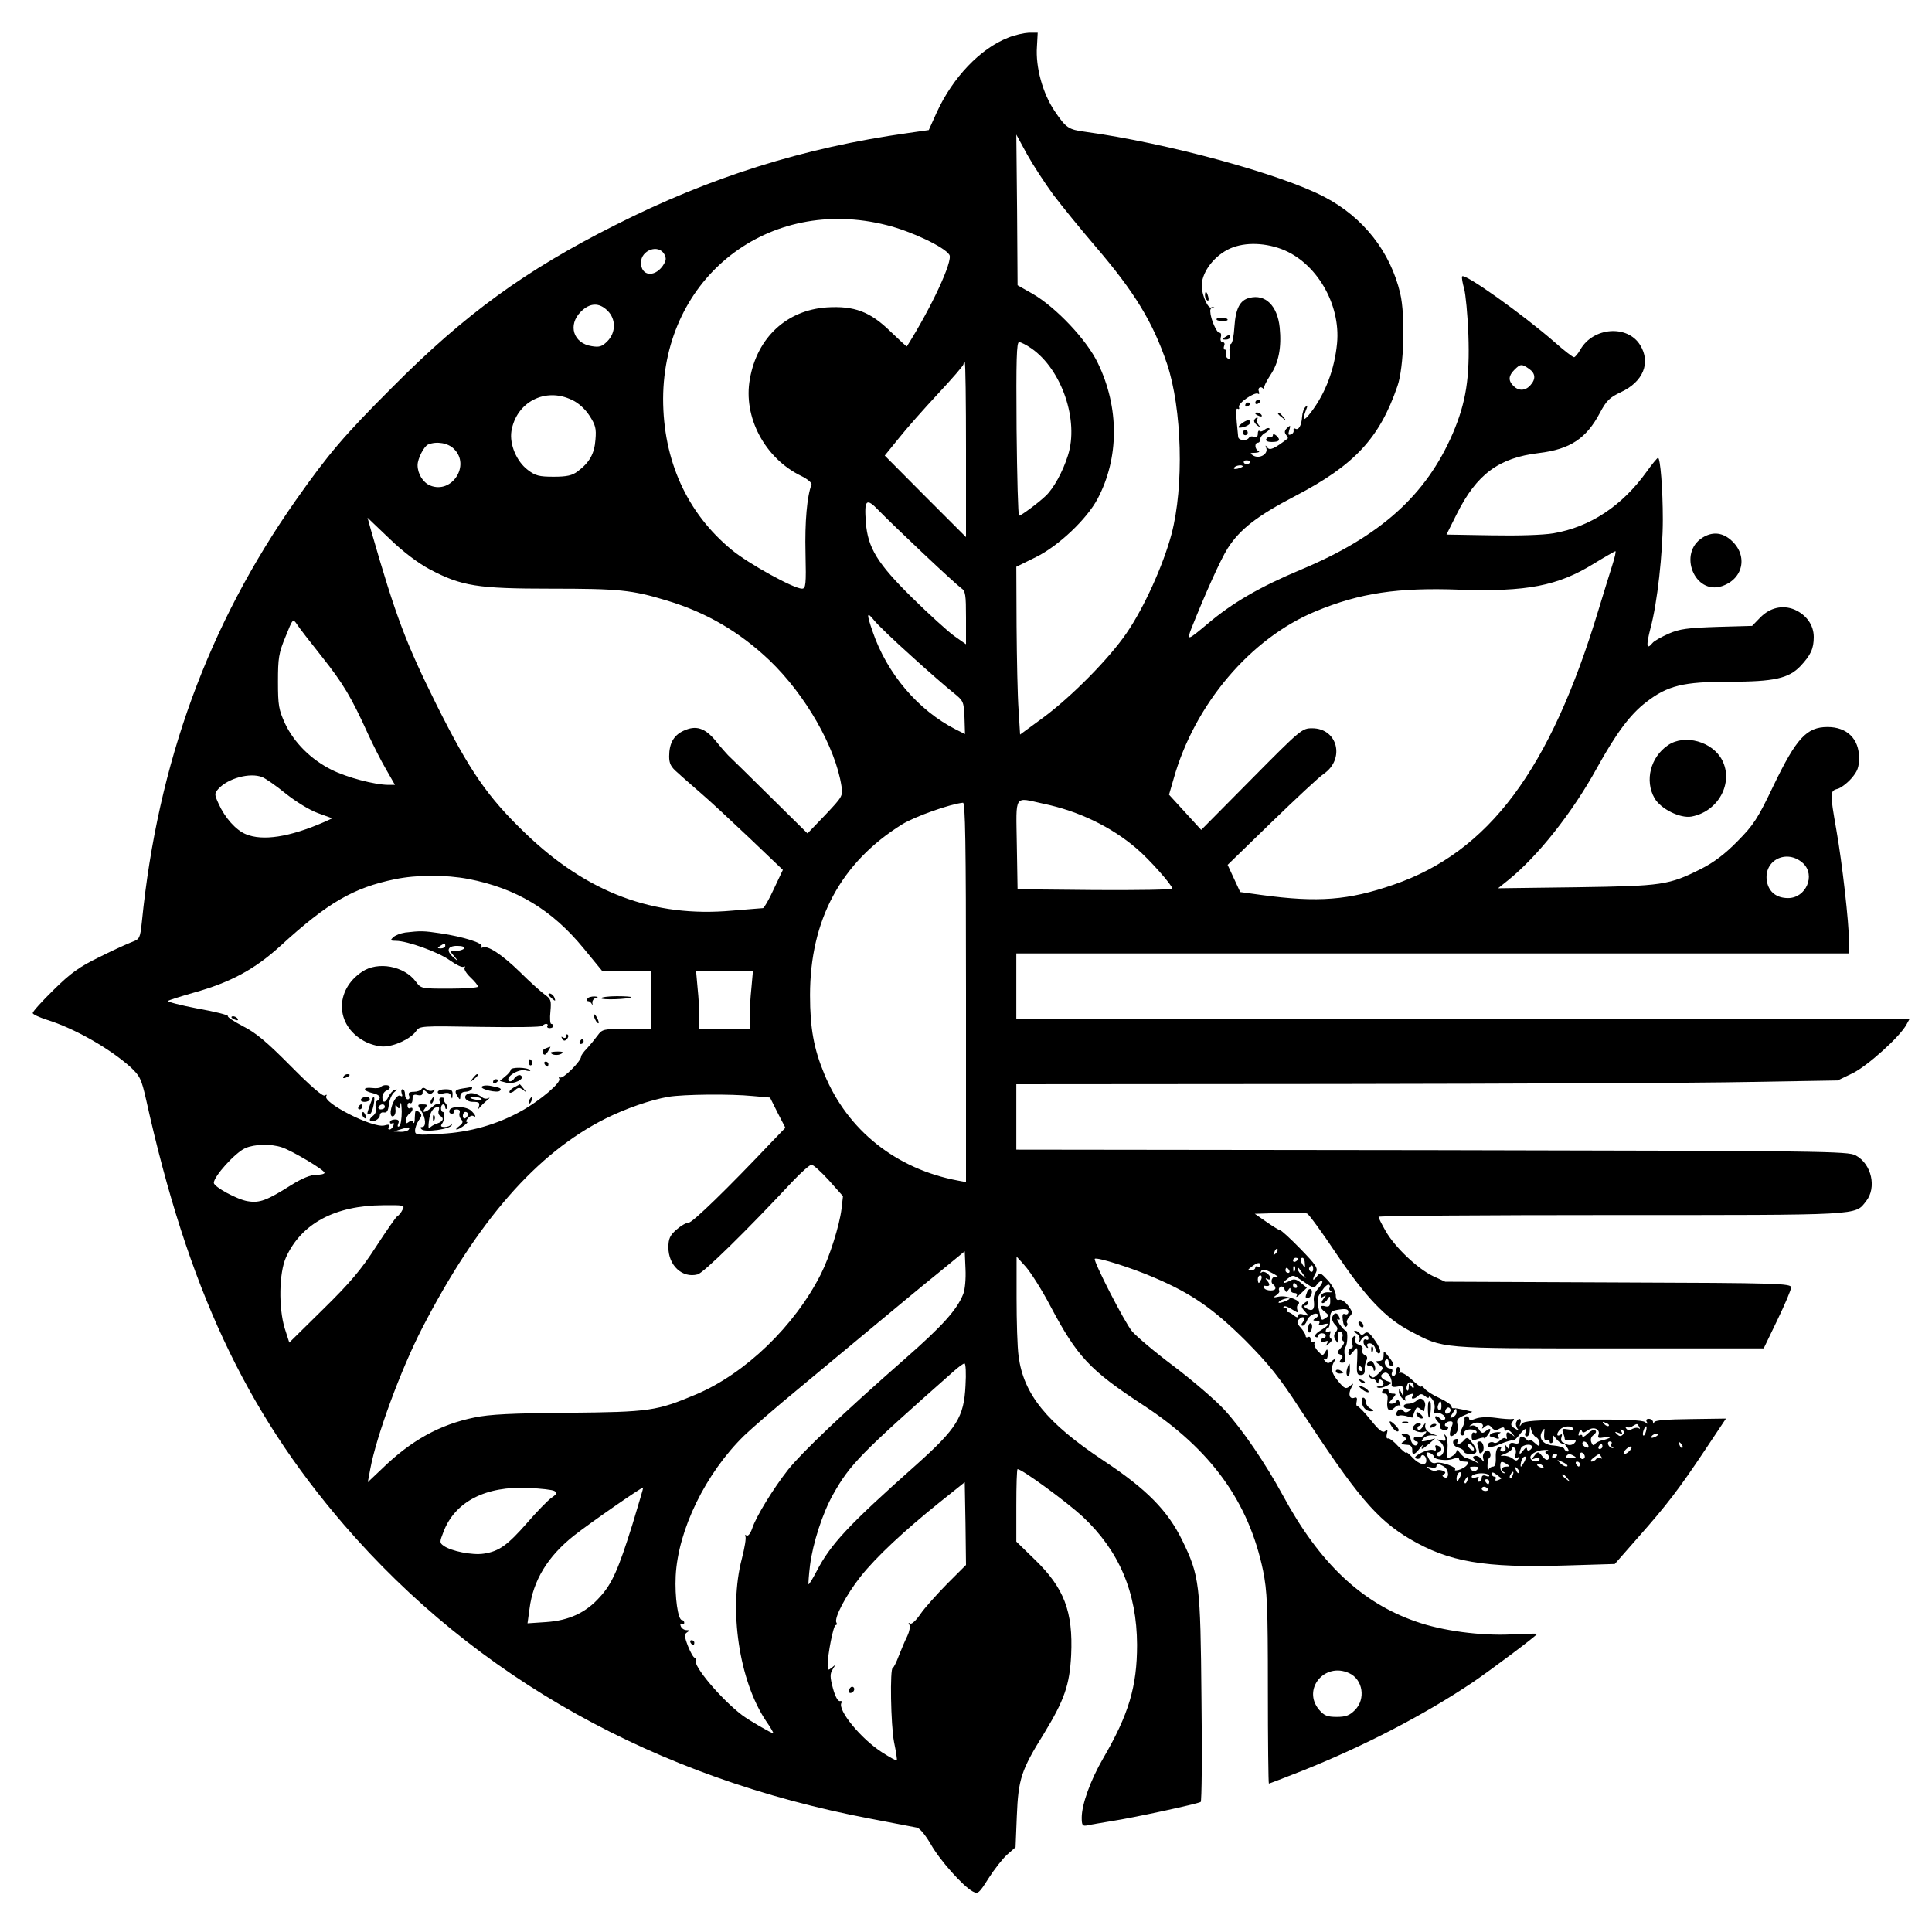 <?xml version="1.0" standalone="no"?>
<!DOCTYPE svg PUBLIC "-//W3C//DTD SVG 20010904//EN"
 "http://www.w3.org/TR/2001/REC-SVG-20010904/DTD/svg10.dtd">
<svg version="1.0" xmlns="http://www.w3.org/2000/svg"
 width="768pt" height="768pt" viewBox="0 0 768 768"
 preserveAspectRatio="xMidYMid meet">
<g transform="translate(0,768) scale(0.1,-0.1)"
fill="#000000" stroke="none">
<path d="M4007 7530 c-110 -43 -219 -157 -283 -296 l-32 -71 -84 -12 c-413
-58 -786 -175 -1163 -366 -356 -179 -597 -354 -885 -644 -193 -193 -254 -265
-383 -448 -349 -496 -550 -1046 -613 -1677 -7 -66 -9 -69 -38 -80 -17 -6 -76
-33 -130 -60 -82 -40 -115 -64 -183 -131 -46 -45 -83 -86 -83 -92 0 -5 26 -17
57 -27 109 -34 248 -113 332 -188 37 -35 43 -46 62 -130 165 -744 393 -1233
787 -1690 525 -608 1238 -1006 2094 -1168 90 -17 172 -33 183 -35 12 -3 34
-30 55 -66 36 -64 128 -167 167 -188 21 -11 25 -7 63 53 23 36 56 78 74 94
l33 29 5 124 c6 147 17 182 108 328 81 133 102 193 108 312 8 173 -28 267
-145 380 l-73 71 0 144 c0 79 2 144 5 144 18 0 195 -130 259 -189 145 -136
215 -301 216 -509 0 -166 -33 -277 -135 -452 -50 -86 -85 -183 -85 -235 0 -31
3 -35 23 -31 12 3 56 10 97 17 80 12 340 68 353 76 4 2 6 187 3 411 -4 457 -8
488 -76 628 -58 119 -141 204 -315 319 -224 149 -316 262 -336 414 -5 36 -8
140 -8 231 l0 165 37 -41 c20 -23 64 -92 97 -155 107 -202 156 -255 370 -395
269 -176 419 -384 476 -658 16 -80 19 -138 19 -468 0 -208 2 -378 4 -378 2 0
62 23 133 51 243 97 483 221 678 352 72 49 255 186 255 192 0 2 -46 1 -102 -2
-122 -6 -274 14 -379 51 -217 75 -384 233 -529 501 -70 129 -163 265 -233 341
-36 39 -127 117 -201 173 -75 56 -149 119 -166 139 -30 36 -155 280 -148 288
8 8 150 -37 237 -75 148 -63 235 -124 362 -250 93 -94 135 -146 216 -271 228
-348 305 -439 438 -518 155 -91 296 -115 617 -105 l197 6 93 106 c114 129 161
190 267 349 l82 123 -140 -2 c-95 -1 -142 -5 -145 -12 -3 -9 -5 -8 -5 1 -1 6
-8 12 -17 12 -9 0 -12 -5 -8 -12 6 -10 5 -10 -7 -1 -10 8 -82 11 -247 10 -194
-2 -235 -5 -243 -17 -9 -13 -10 -12 -5 3 6 20 -9 23 -17 3 -3 -7 0 -19 6 -26
8 -9 5 -8 -10 1 -17 10 -19 16 -11 27 9 11 9 13 -3 11 -7 -1 -37 1 -64 5 -30
4 -62 3 -78 -3 -17 -7 -27 -7 -27 -1 0 6 -5 10 -10 10 -6 0 -10 -6 -8 -13 1
-6 -3 -22 -10 -34 -8 -14 -9 -24 -2 -28 5 -3 10 0 10 8 0 9 10 15 25 15 14 0
25 -5 25 -10 0 -5 -4 -6 -10 -3 -5 3 -10 -3 -10 -14 0 -18 3 -19 25 -11 14 5
25 7 25 3 0 -4 6 2 14 13 17 23 12 32 -8 15 -12 -10 -17 -9 -27 7 -7 11 -20
18 -28 15 -13 -4 -13 -3 1 6 20 13 51 4 41 -13 -4 -7 -1 -6 9 2 12 10 18 9 28
-3 9 -11 17 -12 31 -4 13 7 19 6 19 -1 0 -6 4 -9 9 -6 5 3 15 -2 22 -12 13
-15 12 -16 -3 -3 -17 13 -23 8 -18 -14 1 -5 -1 -7 -5 -3 -4 4 -14 0 -22 -8 -8
-8 -19 -12 -24 -9 -12 8 -31 -4 -24 -15 3 -5 25 -1 49 10 24 10 46 16 49 14 3
-3 14 6 25 20 22 29 34 34 26 11 -4 -8 -1 -15 5 -15 6 0 12 10 12 23 1 20 2
20 6 2 3 -11 11 -24 19 -28 8 -4 14 -15 14 -24 0 -14 -2 -14 -20 2 -11 10 -20
14 -20 10 0 -5 -5 -4 -12 3 -17 17 -28 15 -28 -4 0 -11 -6 -15 -20 -11 -14 4
-20 0 -20 -11 0 -15 -2 -15 -11 -2 -9 13 -10 12 -5 -2 3 -12 0 -18 -10 -18 -9
0 -12 5 -8 11 4 7 1 10 -7 7 -9 -3 -14 -18 -13 -41 1 -24 -3 -37 -11 -37 -8 0
-15 -6 -18 -12 -2 -7 -4 -1 -4 15 0 15 3 30 8 33 4 2 6 11 2 20 -8 21 -34 -2
-27 -24 5 -15 4 -16 -8 -1 -7 9 -19 14 -26 11 -10 -3 -8 -8 5 -19 16 -13 15
-13 -7 -1 -14 7 -29 12 -33 13 -5 0 -15 9 -23 19 -8 11 -14 15 -14 8 0 -6 -9
-16 -20 -22 -18 -10 -19 -8 -16 29 2 22 -1 45 -6 53 -7 9 -8 8 -4 -5 5 -15 2
-17 -17 -12 -19 5 -20 4 -4 -5 9 -6 17 -20 17 -30 0 -21 -17 -36 -28 -25 -4 4
-1 10 6 12 16 6 15 20 -2 26 -10 4 -13 1 -9 -9 3 -10 0 -12 -10 -8 -8 3 -30
-2 -49 -12 -22 -12 -28 -19 -18 -22 7 -3 16 0 18 7 5 15 22 4 22 -15 0 -23
-29 -16 -55 12 -14 15 -25 24 -25 19 0 -4 -14 8 -32 26 -17 19 -35 33 -41 31
-5 -2 -7 7 -4 18 4 16 3 19 -7 11 -10 -8 -24 3 -57 44 -24 30 -48 55 -53 55
-4 0 -6 9 -3 19 3 13 0 18 -8 15 -20 -8 -27 13 -14 38 11 21 11 22 -5 8 -16
-13 -21 -11 -47 20 -28 35 -31 52 -14 80 8 13 7 13 -9 1 -14 -12 -19 -12 -29
-1 -7 8 -8 11 -1 7 7 -4 12 3 12 20 0 22 -2 23 -10 9 -9 -16 -11 -16 -29 3
-11 12 -17 26 -13 33 4 7 3 8 -4 4 -7 -4 -12 -1 -12 9 0 9 -4 13 -10 10 -6 -3
-10 -1 -10 5 0 6 -9 20 -19 32 -15 16 -17 23 -8 33 16 17 31 7 16 -11 -7 -9
-8 -14 -1 -14 6 0 13 9 17 19 6 20 33 36 44 26 3 -3 -1 -10 -9 -15 -13 -8 -12
-10 3 -10 11 0 15 -5 11 -11 -4 -8 0 -9 15 -4 31 9 26 -2 -10 -24 -18 -11 -26
-22 -20 -25 6 -4 11 -2 11 3 0 6 7 11 15 11 8 0 15 -4 15 -10 0 -5 -4 -10 -10
-10 -5 0 -10 -4 -10 -10 0 -5 7 -6 17 -3 12 5 14 3 8 -8 -7 -12 -6 -11 9 1 10
8 13 16 8 18 -6 2 -8 10 -5 19 4 11 2 14 -5 9 -7 -4 -12 -2 -12 3 0 6 4 11 8
11 5 0 9 14 9 30 0 37 3 40 42 45 22 3 31 0 31 -10 0 -8 -6 -12 -13 -9 -10 4
-12 -3 -9 -25 2 -17 8 -28 13 -25 5 3 7 10 4 15 -4 5 1 16 9 25 14 14 14 18
-5 44 -12 16 -28 26 -35 23 -10 -3 -14 3 -14 19 0 13 -14 39 -31 58 -30 32
-32 33 -45 15 -17 -22 -19 -12 -3 16 9 18 1 30 -62 95 -40 41 -76 74 -81 74
-4 0 -28 15 -54 33 l-46 32 98 3 c54 1 103 1 110 -2 7 -3 59 -74 115 -158 118
-175 198 -259 296 -310 133 -70 110 -68 790 -68 l614 0 54 112 c30 62 55 121
55 130 0 16 -44 18 -687 20 l-688 3 -48 22 c-61 29 -151 114 -188 178 -16 28
-29 53 -29 58 0 4 416 7 925 7 1005 0 968 -2 1013 55 43 54 22 148 -41 182
-30 17 -126 18 -1684 21 l-1653 2 0 130 0 130 1278 1 c702 1 1437 4 1632 8
l355 6 60 29 c59 29 189 146 214 194 l12 22 -1776 0 -1775 0 0 130 0 130 1655
0 1655 0 0 49 c0 73 -27 311 -50 441 -26 149 -26 156 4 164 13 3 38 22 55 41
25 29 31 44 31 83 0 75 -48 122 -125 122 -83 0 -124 -44 -215 -233 -63 -132
-79 -156 -143 -221 -50 -51 -94 -84 -143 -109 -131 -66 -155 -69 -499 -74
l-310 -4 40 32 c118 95 255 268 353 446 77 139 132 213 196 262 85 66 148 81
330 81 178 0 236 13 283 62 41 44 53 69 53 116 0 47 -29 88 -77 109 -47 19
-97 8 -136 -32 l-32 -33 -140 -4 c-118 -4 -148 -8 -192 -27 -29 -13 -58 -29
-64 -37 -24 -29 -26 -12 -8 59 27 98 49 299 49 432 0 122 -10 245 -19 245 -3
0 -24 -25 -46 -56 -97 -135 -224 -219 -370 -244 -42 -7 -141 -10 -248 -8
l-177 3 41 82 c79 158 167 223 326 242 125 15 189 58 243 160 26 49 39 61 83
82 89 41 120 117 77 187 -50 82 -187 72 -238 -18 -9 -16 -21 -30 -25 -30 -5 0
-39 26 -75 58 -128 112 -364 280 -370 263 -2 -5 2 -27 8 -48 6 -21 14 -103 17
-183 6 -171 -9 -269 -62 -393 -106 -246 -289 -410 -605 -542 -162 -68 -271
-131 -370 -215 -80 -67 -83 -68 -64 -18 55 138 116 274 144 318 49 77 120 131
270 209 234 122 334 229 405 436 26 74 32 280 11 369 -39 165 -146 302 -301
383 -175 92 -629 215 -950 259 -68 9 -77 15 -123 83 -47 70 -76 174 -70 256
l3 55 -35 0 c-19 -1 -57 -9 -83 -20z m180 -624 c34 -45 109 -137 168 -206 156
-182 228 -301 284 -466 60 -179 68 -488 18 -677 -33 -124 -110 -294 -179 -394
-69 -101 -219 -253 -333 -337 l-90 -66 -6 98 c-4 53 -7 203 -8 333 l-1 236 77
38 c90 44 203 151 246 232 86 162 87 363 1 540 -44 92 -166 221 -259 275 l-60
34 -2 300 -3 299 43 -79 c24 -43 71 -115 104 -160z m-662 -121 c97 -24 230
-87 249 -118 15 -23 -71 -209 -169 -364 -1 -2 -30 26 -66 60 -80 78 -143 102
-253 95 -158 -11 -276 -119 -305 -284 -28 -151 59 -316 204 -386 25 -12 43
-28 41 -34 -18 -46 -27 -149 -24 -272 3 -127 1 -142 -14 -142 -33 0 -214 100
-279 154 -179 147 -273 357 -273 601 2 484 420 809 889 690z m1569 -95 c138
-52 236 -218 221 -375 -10 -103 -46 -198 -103 -273 -29 -38 -37 -37 -22 4 9
22 9 26 0 17 -7 -6 -13 -24 -14 -40 -2 -34 -14 -55 -27 -47 -5 3 -8 0 -7 -7 2
-6 -3 -14 -11 -16 -10 -4 -11 0 -6 17 6 20 5 21 -8 9 -11 -10 -12 -18 -5 -27
6 -7 9 -14 7 -15 -53 -41 -72 -49 -81 -36 -8 11 -9 10 -4 -3 7 -24 -28 -43
-52 -29 -15 9 -14 11 8 11 14 1 19 4 13 7 -15 6 -17 33 -3 33 6 0 10 7 10 15
0 8 9 19 21 25 11 7 18 14 15 17 -3 3 -12 1 -19 -5 -8 -7 -17 -9 -20 -5 -4 3
-7 -2 -7 -11 0 -12 -5 -16 -15 -13 -8 4 -17 2 -20 -3 -9 -14 -41 -12 -43 3
-10 95 -10 117 -2 112 5 -3 8 0 5 7 -5 15 62 61 76 53 5 -4 6 1 3 9 -6 16 10
23 19 9 2 -5 3 -3 1 3 -1 6 11 30 26 53 33 49 45 110 37 189 -9 87 -57 134
-120 118 -38 -9 -55 -42 -60 -115 -2 -36 -8 -66 -14 -68 -5 -2 -7 -18 -5 -35
3 -22 1 -29 -7 -23 -7 4 -10 13 -7 21 3 8 1 14 -4 14 -5 0 -7 7 -4 15 4 8 1
15 -6 15 -7 0 -10 8 -7 20 3 10 0 18 -5 17 -11 -2 -36 55 -37 85 -1 10 5 16
12 14 6 -1 9 -1 5 1 -4 3 -10 3 -13 1 -12 -7 -36 45 -38 82 -2 52 42 115 102
147 57 30 139 31 215 3z m-2453 -21 c9 -18 7 -26 -8 -48 -34 -45 -85 -37 -85
15 0 50 70 75 93 33z m-226 -224 c34 -33 34 -87 -1 -122 -21 -21 -32 -24 -62
-19 -73 11 -96 84 -43 137 36 36 73 37 106 4z m1685 -150 c121 -84 190 -287
145 -426 -20 -64 -57 -131 -88 -160 -28 -27 -98 -79 -106 -79 -4 0 -8 155 -10
345 -2 276 0 345 10 345 7 0 29 -11 49 -25z m-260 -402 l0 -348 -162 162 -161
162 56 69 c30 38 101 118 156 177 56 60 101 112 101 117 0 4 2 8 5 8 3 0 5
-156 5 -347z m2238 321 c26 -18 28 -41 5 -66 -20 -22 -46 -23 -67 -2 -21 21
-20 40 4 64 24 24 29 24 58 4z m-3804 -124 c25 -11 53 -37 69 -62 24 -37 28
-51 24 -96 -4 -56 -24 -91 -71 -126 -21 -16 -42 -21 -95 -21 -58 0 -73 4 -103
27 -45 34 -73 102 -65 154 19 116 135 176 241 124z m-469 -195 c66 -65 -9
-180 -95 -145 -29 12 -50 47 -50 81 0 26 26 76 42 82 34 14 80 6 103 -18z
m3165 -49 c0 -11 -19 -15 -25 -6 -3 5 1 10 9 10 9 0 16 -2 16 -4z m-30 -20 c0
-2 -9 -6 -20 -9 -11 -3 -18 -1 -14 4 5 9 34 13 34 5z m-1270 -346 c73 -69 141
-131 151 -138 17 -11 19 -27 19 -118 l0 -105 -47 33 c-25 18 -101 87 -168 153
-137 135 -175 197 -183 297 -7 93 1 101 52 48 24 -25 103 -101 176 -170z
m-1962 -63 c127 -67 189 -77 482 -77 270 0 322 -5 460 -47 157 -47 289 -124
409 -238 143 -137 262 -345 286 -500 6 -39 4 -42 -64 -114 l-71 -74 -151 149
c-83 82 -157 155 -165 162 -7 7 -29 32 -49 57 -43 52 -79 63 -128 40 -39 -18
-57 -50 -57 -102 0 -28 7 -42 33 -64 17 -16 59 -52 92 -81 33 -28 120 -109
194 -179 l133 -127 -36 -76 c-19 -42 -39 -76 -43 -76 -4 0 -60 -5 -123 -10
-312 -28 -576 71 -822 308 -150 144 -221 247 -353 511 -121 244 -161 348 -259
689 l-15 54 88 -84 c55 -53 114 -97 159 -121z m4701 16 c-10 -32 -35 -112 -55
-178 -192 -636 -436 -962 -815 -1092 -179 -62 -300 -71 -522 -41 l-87 12 -25
54 -25 54 174 169 c96 93 189 180 207 192 87 59 57 182 -45 182 -40 0 -45 -4
-241 -202 l-200 -202 -64 70 -64 70 18 62 c83 297 306 560 565 667 176 73 326
95 572 86 266 -9 391 15 533 103 44 27 83 49 86 50 4 1 -2 -25 -12 -56z
m-2787 -360 c68 -62 143 -127 167 -146 41 -33 42 -35 45 -99 l2 -66 -36 18
c-150 76 -274 222 -331 389 -25 72 -24 82 5 46 13 -17 80 -81 148 -142z
m-2342 -4 c84 -106 116 -159 184 -309 19 -41 50 -103 70 -137 l36 -63 -28 0
c-54 1 -162 29 -224 60 -82 41 -149 108 -185 184 -25 55 -28 72 -28 166 0 94
3 114 30 179 29 72 29 73 45 50 8 -13 53 -71 100 -130z m-238 -478 c13 -5 55
-34 93 -65 40 -32 95 -66 128 -78 l58 -21 -33 -15 c-138 -60 -244 -76 -311
-48 -39 16 -83 65 -108 121 -17 37 -17 41 -1 59 38 42 125 66 174 47z m3106
-106 c140 -29 270 -92 370 -178 50 -42 142 -146 142 -159 0 -5 -138 -7 -307
-6 l-308 3 -3 178 c-3 204 -13 188 106 162z m-308 -750 l0 -754 -32 6 c-246
46 -439 200 -531 423 -42 101 -57 183 -57 314 0 299 123 528 366 679 50 31
191 81 242 86 9 1 12 -156 12 -754z m3328 513 c50 -48 11 -138 -60 -138 -46 0
-76 24 -84 65 -16 85 79 133 144 73z m-5306 -62 c190 -37 332 -122 459 -277
l73 -89 97 0 97 0 0 -115 0 -115 -96 0 c-94 0 -98 -1 -117 -27 -11 -15 -30
-38 -42 -51 -13 -13 -23 -27 -23 -32 0 -18 -72 -90 -83 -83 -5 3 -7 1 -4 -5
10 -14 -75 -86 -148 -127 -98 -55 -207 -86 -322 -92 -97 -6 -103 -5 -103 13 0
11 7 29 15 41 13 18 13 22 0 33 -13 11 -15 7 -16 -21 0 -19 -3 -28 -6 -21 -4
9 -8 10 -18 2 -10 -8 -13 -6 -11 7 0 10 7 22 14 26 6 4 12 13 12 18 0 6 -4 7
-10 4 -5 -3 -10 1 -10 10 0 9 5 13 10 10 6 -3 10 4 10 16 0 16 5 20 20 16 14
-3 20 0 20 10 0 13 3 13 15 3 13 -11 18 -11 28 0 9 10 9 11 -1 6 -7 -4 -19 -3
-27 4 -9 7 -15 8 -20 0 -3 -5 -17 -10 -30 -10 -18 0 -23 -4 -19 -15 4 -8 1
-15 -5 -15 -6 0 -11 9 -11 20 0 11 -4 20 -10 20 -5 0 -6 -7 -3 -17 4 -10 2
-14 -5 -9 -13 8 -35 -28 -39 -62 -1 -14 3 -22 10 -19 7 2 11 15 9 28 -1 18 0
20 7 10 7 -11 10 -9 13 10 2 13 4 0 5 -29 0 -29 -4 -55 -10 -59 -6 -4 -8 0 -4
10 5 12 1 17 -13 17 -11 0 -20 -5 -20 -11 0 -5 4 -7 10 -4 6 3 7 -1 4 -9 -3
-9 -10 -16 -16 -16 -5 0 -6 5 -2 11 5 9 -1 10 -19 5 -45 -11 -246 91 -230 117
4 6 1 7 -6 2 -8 -4 -55 36 -135 117 -93 94 -139 133 -189 158 -36 19 -64 37
-61 41 2 4 -52 18 -121 30 -68 13 -121 27 -117 30 4 4 50 18 102 33 147 41
243 93 346 187 187 171 289 230 454 264 87 18 202 18 292 1z m1125 -433 c-4
-38 -7 -89 -7 -115 l0 -48 -100 0 -100 0 0 48 c0 26 -3 77 -7 115 l-6 67 113
0 113 0 -6 -67z m6 -430 l68 -6 30 -60 31 -60 -54 -56 c-175 -185 -315 -321
-330 -321 -10 0 -32 -13 -49 -28 -26 -23 -32 -36 -32 -71 0 -71 55 -123 116
-107 23 5 196 175 377 369 35 37 69 67 76 67 7 0 38 -28 69 -62 l56 -63 -6
-52 c-8 -64 -47 -189 -82 -258 -104 -206 -300 -395 -496 -478 -157 -66 -184
-70 -507 -73 -225 -2 -314 -6 -375 -19 -137 -28 -251 -91 -366 -203 l-57 -54
10 53 c24 130 121 394 206 559 221 428 456 696 728 833 80 40 180 75 251 87
61 10 247 12 336 3z m-1368 -133 c-3 -5 -18 -10 -33 -9 l-27 1 25 8 c35 11 42
11 35 0z m-504 -71 c41 -14 169 -90 169 -101 0 -5 -15 -8 -33 -8 -22 0 -56
-14 -98 -40 -98 -62 -127 -73 -174 -65 -41 6 -135 57 -135 73 0 26 85 120 125
138 37 16 101 18 146 3z m479 -248 c-5 -11 -15 -23 -21 -26 -6 -4 -44 -59 -85
-122 -58 -90 -103 -143 -209 -247 l-135 -133 -18 56 c-25 82 -23 221 5 283 61
134 194 206 386 207 84 1 87 0 77 -18z m3471 -174 c-10 -9 -11 -8 -5 6 3 10 9
15 12 12 3 -3 0 -11 -7 -18z m-1242 -161 c-25 -63 -83 -127 -231 -257 -244
-214 -411 -373 -465 -441 -59 -75 -128 -187 -143 -234 -7 -20 -16 -31 -22 -28
-6 4 -8 2 -5 -3 4 -6 -3 -46 -14 -89 -53 -202 -11 -485 96 -645 19 -27 31 -49
29 -49 -8 0 -96 51 -124 72 -84 64 -197 198 -184 219 3 5 1 9 -4 9 -5 0 -17
21 -27 46 -15 39 -15 48 -4 55 11 7 11 9 -2 9 -9 0 -20 7 -23 16 -3 8 -2 12 4
9 6 -3 10 -1 10 4 0 6 -4 11 -9 11 -16 0 -29 92 -25 175 9 183 119 409 273
559 28 27 128 114 223 192 95 79 231 192 302 251 71 59 179 149 240 198 l111
91 3 -70 c2 -39 -2 -83 -9 -100z m1331 140 c0 -3 -4 -8 -10 -11 -5 -3 -10 -1
-10 4 0 6 5 11 10 11 6 0 10 -2 10 -4z m27 -18 c2 -18 0 -20 -7 -8 -12 18 -13
30 -2 30 4 0 9 -10 9 -22z m-177 -9 c0 -5 -4 -7 -10 -4 -5 3 -10 1 -10 -4 0
-6 -8 -11 -17 -11 -15 0 -14 2 3 15 23 17 34 19 34 4z m137 -21 c-3 -8 -6 -5
-6 6 -1 11 2 17 5 13 3 -3 4 -12 1 -19z m73 6 c0 -8 -5 -12 -10 -9 -6 4 -8 11
-5 16 9 14 15 11 15 -7z m-140 -30 c0 -3 -4 -3 -9 0 -5 3 -11 -1 -15 -9 -3 -8
-1 -17 4 -20 6 -4 10 -10 10 -16 0 -12 -37 -12 -45 1 -4 6 -3 10 2 9 20 -4 24
2 12 18 -10 11 -10 14 -1 9 6 -4 12 -3 12 2 0 15 -26 33 -35 24 -5 -4 -5 -2
-2 5 5 8 15 8 37 -4 17 -8 30 -17 30 -19z m45 26 c3 -5 1 -10 -4 -10 -6 0 -11
5 -11 10 0 6 2 10 4 10 3 0 8 -4 11 -10z m55 -15 c14 -19 14 -19 -2 -6 -10 7
-18 18 -18 24 0 6 1 8 3 6 1 -2 9 -13 17 -24z m-166 -20 c-4 -8 -8 -15 -10
-15 -2 0 -4 7 -4 15 0 8 4 15 10 15 5 0 7 -7 4 -15z m170 -11 c37 -26 40 -26
52 -9 8 10 17 16 20 12 3 -3 -4 -16 -16 -29 -14 -16 -20 -32 -17 -51 4 -33 -6
-42 -30 -28 -10 6 -12 11 -5 11 6 0 12 5 12 11 0 8 -5 7 -15 -1 -14 -11 -14
-15 2 -33 17 -19 17 -19 -4 -13 -15 5 -23 3 -23 -5 0 -8 -5 -7 -17 2 -9 8 -19
13 -22 13 -3 -1 -5 2 -3 7 1 5 -3 9 -10 9 -6 0 -8 3 -5 6 4 4 18 -1 33 -11 24
-15 26 -15 21 -2 -3 9 -1 19 4 23 18 11 -44 36 -76 30 -24 -5 -26 -4 -12 5 9
6 15 14 12 19 -3 5 -1 11 5 15 6 3 13 -1 16 -10 6 -13 8 -14 15 -3 7 10 9 10
9 1 0 -7 7 -13 16 -13 9 0 12 -5 8 -12 -4 -7 4 -3 17 10 l24 23 -23 19 c-18
15 -28 17 -42 10 -28 -15 -36 -12 -14 5 25 19 23 19 68 -11z m-29 -14 c3 -5 1
-10 -4 -10 -6 0 -11 5 -11 10 0 6 2 10 4 10 3 0 8 -4 11 -10z m130 -10 c-3 -4
1 -11 7 -14 7 -2 2 -4 -11 -3 -13 1 -26 -4 -29 -12 -3 -10 0 -11 9 -5 12 7 12
5 0 -9 -8 -10 -9 -17 -3 -17 6 0 15 7 20 17 8 13 10 12 10 -9 0 -20 -5 -24
-19 -21 -24 7 -24 -6 -1 -23 15 -12 15 -15 2 -23 -18 -12 -17 -14 -28 36 -8
36 -6 46 12 71 11 17 24 28 29 25 4 -2 5 -8 2 -13z m-170 -50 c-27 -12 -43
-12 -25 0 8 5 22 9 30 9 10 0 8 -3 -5 -9z m-1277 -338 c-6 -125 -34 -170 -196
-315 -272 -242 -340 -315 -397 -425 -15 -29 -29 -51 -31 -50 -1 2 1 36 6 76
11 87 50 208 92 282 67 119 107 160 478 488 19 17 39 32 44 32 5 0 7 -39 4
-88z m2557 -160 c-3 -3 -11 0 -18 7 -9 10 -8 11 6 5 10 -3 15 -9 12 -12z m121
-4 c4 -7 4 -10 -1 -6 -4 4 -16 3 -26 -2 -12 -7 -20 -6 -25 2 -4 6 -3 8 2 5 6
-3 16 -2 24 4 19 11 18 11 26 -3z m-262 -7 c3 -4 -6 -6 -21 -3 -22 4 -25 2
-20 -12 4 -10 7 -21 7 -26 0 -5 11 -7 25 -5 20 2 23 -1 14 -11 -6 -7 -18 -10
-27 -7 -15 6 -15 5 -3 -10 7 -10 9 -17 3 -17 -6 0 -12 5 -14 11 -2 6 -21 11
-42 13 -42 2 -63 29 -45 57 8 12 10 12 8 -1 -3 -29 1 -41 11 -35 6 3 10 1 10
-5 0 -6 4 -9 10 -5 5 3 7 13 3 23 -3 11 0 9 11 -5 10 -13 23 -23 29 -22 9 0 9
2 0 5 -7 3 -9 12 -6 21 4 11 2 14 -5 9 -16 -9 -15 7 0 22 14 14 44 16 52 3z
m100 -26 c-4 -11 1 -13 22 -9 16 3 26 3 23 -1 -4 -3 -17 -8 -29 -10 -13 -3
-27 -10 -30 -16 -5 -7 -10 -4 -14 7 -5 12 -1 23 9 30 10 8 12 15 6 18 -6 4
-19 -2 -31 -14 -11 -11 -20 -15 -20 -9 0 5 -4 7 -10 4 -6 -4 -7 1 -3 11 4 11
8 13 11 6 3 -9 9 -8 25 3 23 16 50 3 41 -20z m189 15 c-3 -12 -8 -19 -11 -16
-5 6 5 36 12 36 2 0 2 -9 -1 -20z m-92 -13 c-8 -8 -14 -7 -23 2 -11 10 -9 11
6 5 15 -6 17 -4 11 6 -6 9 -4 11 4 5 9 -5 10 -10 2 -18z m139 -1 c0 -2 -7 -7
-16 -10 -8 -3 -12 -2 -9 4 6 10 25 14 25 6z m-277 -40 c4 -10 1 -13 -9 -9 -7
3 -14 9 -14 14 0 14 17 10 23 -5z m93 5 c-4 -5 -1 -12 4 -14 6 -3 5 -4 -2 -3
-15 3 -23 26 -8 26 6 0 9 -4 6 -9z m282 -16 c-3 -3 -9 2 -12 12 -6 14 -5 15 5
6 7 -7 10 -15 7 -18z m-598 3 c0 -4 -4 -10 -10 -13 -5 -3 -10 -1 -10 6 0 7 -7
4 -15 -7 -15 -20 -19 -16 -9 9 6 15 44 20 44 5z m280 2 c0 -5 -5 -10 -11 -10
-5 0 -7 5 -4 10 3 6 8 10 11 10 2 0 4 -4 4 -10z m-346 -32 c-4 -15 -3 -18 6
-13 9 5 11 4 6 -4 -6 -9 -11 -9 -23 1 -9 7 -26 12 -37 11 -15 -2 -13 1 7 8 15
6 27 15 27 20 0 6 5 7 10 4 6 -4 8 -16 4 -27z m456 17 c-7 -8 -17 -15 -22 -15
-6 0 -5 7 2 15 7 8 17 15 22 15 6 0 5 -7 -2 -15z m-329 -2 c-10 -4 -11 -7 -1
-13 7 -4 9 -13 6 -19 -5 -8 -13 -4 -25 10 -16 20 -18 20 -31 3 -13 -16 -13
-17 3 -11 9 3 17 2 17 -3 0 -13 -27 -13 -35 1 -9 14 20 34 53 35 15 1 21 -1
13 -3z m-451 -23 c0 -12 52 -19 77 -9 14 5 23 5 23 -1 0 -6 10 -10 21 -10 17
0 19 -3 10 -14 -6 -8 -21 -16 -32 -19 -12 -3 -18 -3 -15 1 10 9 -55 33 -75 27
-11 -4 -22 1 -28 14 -15 27 -14 31 4 25 8 -4 15 -10 15 -14z m600 -1 c0 -5 -4
-9 -10 -9 -5 0 -10 7 -10 16 0 8 5 12 10 9 6 -3 10 -10 10 -16z m-110 7 c0 -3
-4 -8 -10 -11 -5 -3 -10 -1 -10 4 0 6 5 11 10 11 6 0 10 -2 10 -4z m69 -5 c9
-6 6 -8 -13 -8 -14 0 -23 3 -20 8 7 11 15 11 33 0z m107 -3 c4 -6 3 -8 -4 -4
-6 3 -13 2 -17 -4 -3 -5 -12 -10 -18 -10 -7 0 -3 7 7 15 24 18 23 18 32 3z
m-306 -18 c-6 -11 -12 -20 -14 -20 -2 0 -2 9 1 20 3 11 9 20 15 20 5 0 4 -9
-2 -20z m169 -19 c-6 -2 -18 4 -27 13 -15 15 -15 15 10 4 15 -7 23 -15 17 -17z
m-239 9 c13 -8 12 -10 -2 -10 -20 0 -24 -15 -8 -23 6 -3 5 -4 -2 -3 -7 1 -14
12 -14 24 -1 24 4 26 26 12z m290 0 c0 -5 -2 -10 -4 -10 -3 0 -8 5 -11 10 -3
6 -1 10 4 10 6 0 11 -4 11 -10z m-540 -10 c20 -12 22 -50 3 -43 -11 4 -11 8
-3 13 8 5 7 9 -5 14 -9 3 -21 4 -26 0 -5 -3 -17 0 -26 6 -16 10 -15 11 5 7 12
-3 22 -1 22 4 0 12 11 11 30 -1z m395 0 c3 -6 -1 -7 -9 -4 -18 7 -21 14 -7 14
6 0 13 -4 16 -10z m-263 -12 c-9 -9 -15 -9 -24 0 -9 9 -7 12 12 12 19 0 21 -3
12 -12z m166 -13 c-3 -3 -9 2 -12 12 -6 14 -5 15 5 6 7 -7 10 -15 7 -18z
m-237 -22 c-8 -15 -10 -15 -11 -2 0 17 10 32 18 25 2 -3 -1 -13 -7 -23z m119
10 c0 -3 -7 -3 -15 1 -9 3 -15 0 -15 -9 0 -8 -5 -15 -11 -15 -5 0 -7 5 -3 12
5 8 2 9 -9 5 -10 -3 -17 -2 -17 3 0 5 10 10 23 12 23 4 47 -1 47 -9z m48 -9
c2 -1 -4 -4 -13 -8 -9 -3 -13 -2 -10 4 3 6 1 10 -4 10 -6 0 -11 5 -11 11 0 8
6 7 18 -2 9 -7 18 -14 20 -15z m45 11 c-3 -9 -8 -14 -10 -11 -3 3 -2 9 2 15 9
16 15 13 8 -4z m218 -12 c13 -16 12 -17 -3 -4 -10 7 -18 15 -18 17 0 8 8 3 21
-13z m-398 -8 c-3 -9 -8 -14 -10 -11 -3 3 -2 9 2 15 9 16 15 13 8 -4z m87 -5
c0 -5 -2 -10 -4 -10 -3 0 -8 5 -11 10 -3 6 -1 10 4 10 6 0 11 -4 11 -10z
m-2155 -406 c-41 -42 -89 -95 -106 -120 -17 -25 -35 -42 -41 -38 -7 5 -8 2 -3
-5 4 -7 0 -27 -8 -44 -9 -18 -24 -53 -34 -79 -10 -27 -21 -48 -24 -48 -12 0
-8 -228 5 -295 8 -38 13 -72 11 -73 -2 -2 -27 12 -57 31 -85 54 -180 170 -163
198 4 5 1 8 -6 7 -8 -2 -19 18 -28 51 -12 45 -12 57 -1 75 12 19 12 20 -3 7
-15 -12 -17 -11 -17 8 0 45 23 161 32 161 5 0 6 5 3 10 -11 17 39 111 96 183
62 78 171 180 314 295 l100 80 3 -165 2 -164 -75 -75z m-1561 369 c12 -7 10
-12 -12 -27 -15 -11 -58 -55 -96 -99 -78 -89 -112 -114 -173 -123 -45 -7 -130
10 -159 31 -17 12 -17 15 -1 56 46 120 168 183 339 174 48 -2 94 -7 102 -12z
m310 -133 c-56 -179 -81 -236 -130 -289 -55 -62 -123 -93 -213 -99 l-74 -5 8
58 c14 112 72 208 177 291 62 49 271 194 275 191 1 -1 -19 -67 -43 -147z
m3400 142 c3 -5 -1 -9 -9 -9 -8 0 -15 4 -15 9 0 4 4 8 9 8 6 0 12 -4 15 -8z
m-551 -733 c55 -25 67 -103 23 -147 -21 -21 -36 -27 -72 -27 -38 0 -50 5 -70
28 -69 81 21 191 119 146z"/>
<path d="M4790 6506 c0 -8 4 -17 9 -20 5 -4 7 3 4 14 -6 23 -13 26 -13 6z"/>
<path d="M4836 6412 c-2 -4 7 -8 20 -8 13 -1 24 1 24 5 0 9 -38 12 -44 3z"/>
<path d="M4870 6340 c-13 -8 -12 -10 3 -10 9 0 17 5 17 10 0 12 -1 12 -20 0z"/>
<path d="M4990 6079 c0 -5 5 -7 10 -4 6 3 10 8 10 11 0 2 -4 4 -10 4 -5 0 -10
-5 -10 -11z"/>
<path d="M4950 6069 c0 -5 5 -7 10 -4 6 3 10 8 10 11 0 2 -4 4 -10 4 -5 0 -10
-5 -10 -11z"/>
<path d="M4990 6036 c0 -2 7 -7 16 -10 8 -3 12 -2 9 4 -6 10 -25 14 -25 6z"/>
<path d="M5080 6036 c0 -2 8 -10 18 -17 15 -13 16 -12 3 4 -13 16 -21 21 -21
13z"/>
<path d="M4986 6011 c-3 -5 2 -15 12 -22 15 -12 16 -12 5 2 -7 9 -10 19 -6 22
3 4 4 7 0 7 -3 0 -8 -4 -11 -9z"/>
<path d="M4934 5995 c-10 -8 -14 -15 -7 -15 19 0 43 11 43 21 0 13 -14 11 -36
-6z"/>
<path d="M4940 5960 c0 -5 5 -10 10 -10 6 0 10 5 10 10 0 6 -4 10 -10 10 -5 0
-10 -4 -10 -10z"/>
<path d="M5060 5950 c0 -5 -5 -9 -11 -7 -6 1 -13 -3 -16 -9 -2 -7 7 -11 22
-11 31 0 37 8 19 25 -8 7 -14 8 -14 2z"/>
<path d="M1611 3973 c-19 -3 -40 -11 -48 -19 -13 -12 -11 -14 11 -14 45 0 170
-45 215 -78 24 -17 48 -29 54 -25 5 3 7 2 4 -4 -4 -5 7 -23 23 -38 17 -16 30
-32 30 -37 0 -4 -51 -8 -113 -8 -113 0 -113 0 -134 28 -46 62 -151 82 -214 39
-109 -73 -106 -211 6 -274 22 -13 57 -23 78 -23 44 0 109 30 131 61 14 21 18
21 256 17 133 -2 243 -1 246 4 3 4 10 8 15 8 6 0 8 -4 5 -8 -3 -5 1 -9 9 -9 8
0 15 4 15 9 0 4 -4 8 -9 8 -4 0 -6 22 -3 49 4 44 2 50 -22 67 -15 11 -60 51
-99 90 -73 71 -131 109 -150 97 -6 -3 -7 -1 -3 5 8 13 -71 38 -164 52 -66 10
-79 10 -139 3z m159 -53 c0 -5 -8 -10 -17 -10 -15 0 -16 2 -3 10 19 12 20 12
20 0z m75 -10 c-3 -5 -18 -10 -32 -10 -26 0 -26 0 -7 -22 19 -23 19 -23 -2 -5
-32 27 -26 47 13 47 20 0 32 -4 28 -10z"/>
<path d="M2180 3726 c0 -2 7 -9 15 -16 13 -11 14 -10 9 4 -5 14 -24 23 -24 12z"/>
<path d="M2335 3710 c-3 -5 -2 -10 4 -10 5 0 11 -6 14 -12 2 -7 3 -5 2 4 -2 9
5 19 14 21 11 3 9 5 -6 6 -12 0 -25 -3 -28 -9z"/>
<path d="M2390 3712 c0 -8 111 -4 119 4 2 2 -23 4 -57 4 -34 0 -62 -4 -62 -8z"/>
<path d="M2360 3645 c0 -5 5 -17 10 -25 5 -8 10 -10 10 -5 0 6 -5 17 -10 25
-5 8 -10 11 -10 5z"/>
<path d="M920 3636 c0 -2 7 -7 16 -10 8 -3 12 -2 9 4 -6 10 -25 14 -25 6z"/>
<path d="M2250 3561 c0 -7 -5 -9 -12 -5 -7 5 -8 3 -3 -5 5 -9 10 -10 18 -2 6
6 8 14 4 18 -4 3 -7 1 -7 -6z"/>
<path d="M2305 3540 c-3 -5 -1 -10 4 -10 6 0 11 5 11 10 0 6 -2 10 -4 10 -3 0
-8 -4 -11 -10z"/>
<path d="M2168 3512 c-10 -4 -14 -12 -10 -19 6 -9 11 -7 20 7 7 11 11 20 10
19 -2 0 -11 -3 -20 -7z"/>
<path d="M2190 3496 c0 -10 28 -13 41 -5 10 6 7 9 -13 9 -16 0 -28 -2 -28 -4z"/>
<path d="M2103 3455 c0 -8 4 -12 9 -9 5 3 6 10 3 15 -9 13 -12 11 -12 -6z"/>
<path d="M2165 3450 c3 -5 8 -10 11 -10 2 0 4 5 4 10 0 6 -5 10 -11 10 -5 0
-7 -4 -4 -10z"/>
<path d="M2030 3427 c0 -5 -10 -17 -22 -26 l-21 -18 27 -7 c30 -7 76 16 56 29
-6 4 -17 -1 -25 -11 -7 -11 -17 -15 -22 -11 -15 16 38 49 66 42 14 -4 22 -3
18 1 -11 12 -77 13 -77 1z"/>
<path d="M1365 3400 c-3 -6 1 -7 9 -4 18 7 21 14 7 14 -6 0 -13 -4 -16 -10z"/>
<path d="M1879 3393 c-13 -16 -12 -17 4 -4 16 13 21 21 13 21 -2 0 -10 -8 -17
-17z"/>
<path d="M1960 3379 c0 -5 5 -7 10 -4 6 3 10 8 10 11 0 2 -4 4 -10 4 -5 0 -10
-5 -10 -11z"/>
<path d="M1514 3359 c-2 -4 -18 -6 -34 -4 -39 5 -39 -11 0 -20 31 -7 38 -19
19 -31 -6 -3 -8 -16 -5 -27 3 -13 -1 -25 -12 -33 -9 -7 -14 -15 -11 -18 10
-10 39 5 39 21 0 7 7 13 16 11 12 -2 17 6 20 32 2 19 12 41 22 49 12 10 13 12
2 9 -8 -2 -19 -14 -25 -26 -12 -27 -25 -29 -25 -3 0 10 7 21 15 25 8 3 15 9
15 14 0 11 -29 11 -36 1z m16 -79 c0 -5 -7 -10 -16 -10 -8 0 -12 5 -9 10 3 6
10 10 16 10 5 0 9 -4 9 -10z"/>
<path d="M1915 3360 c-6 -10 63 -26 72 -16 9 9 2 12 -34 19 -18 4 -35 2 -38
-3z"/>
<path d="M2042 3357 c-12 -7 -20 -16 -16 -20 3 -3 13 1 21 9 12 12 18 12 32 2
14 -12 15 -11 2 5 -7 9 -14 17 -15 17 0 -1 -11 -6 -24 -13z"/>
<path d="M1838 3353 c-30 -5 -33 -10 -18 -33 8 -13 10 -12 10 3 0 10 8 17 19
17 11 0 23 5 26 10 3 6 3 9 -2 9 -4 -1 -20 -4 -35 -6z"/>
<path d="M1740 3339 c0 -7 10 -9 24 -5 18 4 26 1 29 -11 4 -14 5 -12 6 5 1 18
-4 22 -29 22 -16 0 -30 -5 -30 -11z"/>
<path d="M1863 3333 c-26 -9 -13 -33 17 -33 23 0 28 -3 24 -17 -4 -13 -3 -14
3 -5 5 6 18 19 29 28 10 8 13 13 6 9 -7 -4 -18 -3 -25 3 -18 13 -40 20 -54 15z
m51 -22 c3 -4 -6 -6 -19 -3 -14 2 -25 6 -25 8 0 8 39 4 44 -5z"/>
<path d="M1435 3310 c-3 -5 3 -10 14 -10 12 0 21 5 21 10 0 6 -6 10 -14 10 -8
0 -18 -4 -21 -10z"/>
<path d="M1471 3289 c-14 -40 -14 -42 0 -37 10 3 23 68 14 68 -2 0 -8 -14 -14
-31z"/>
<path d="M1715 3309 c-4 -6 -5 -12 -2 -15 2 -3 7 2 10 11 7 17 1 20 -8 4z"/>
<path d="M1748 3301 c3 -9 2 -13 -2 -9 -5 4 -17 -2 -29 -13 -24 -22 -45 -26
-27 -4 10 13 9 15 -10 15 -21 0 -22 -1 -6 -25 19 -29 21 -65 4 -65 -8 0 -8 -3
-2 -9 13 -14 117 1 120 17 1 7 0 8 -3 2 -2 -5 -14 -10 -25 -10 -15 0 -18 3
-11 13 11 14 13 47 3 47 -4 0 -7 7 -7 15 0 8 4 15 9 15 4 0 8 -5 8 -12 0 -6 3
-8 6 -5 4 4 2 13 -4 20 -7 8 -10 16 -7 19 3 2 -1 5 -9 5 -9 0 -12 -7 -8 -16z
m-4 -35 c-3 -8 -1 -17 5 -21 18 -10 13 -23 -11 -31 -13 -4 -26 -12 -30 -18 -5
-6 -6 7 -3 28 4 36 17 55 37 56 4 0 5 -6 2 -14z"/>
<path d="M1721 3234 c0 -11 3 -14 6 -6 3 7 2 16 -1 19 -3 4 -6 -2 -5 -13z"/>
<path d="M2105 3309 c-4 -6 -5 -12 -2 -15 2 -3 7 2 10 11 7 17 1 20 -8 4z"/>
<path d="M1425 3280 c-3 -5 -1 -10 4 -10 6 0 11 5 11 10 0 6 -2 10 -4 10 -3 0
-8 -4 -11 -10z"/>
<path d="M1787 3267 c-3 -8 1 -14 9 -14 7 0 11 4 8 9 -3 4 2 8 11 8 11 0 15
-5 12 -14 -3 -7 0 -19 6 -25 9 -10 7 -16 -7 -27 -11 -8 -16 -14 -10 -14 11 1
51 30 40 30 -5 0 -3 7 4 15 7 8 16 12 21 9 14 -8 10 3 -7 20 -19 19 -80 21
-87 3z m73 -16 c0 -6 -4 -13 -10 -16 -5 -3 -10 1 -10 9 0 9 5 16 10 16 6 0 10
-4 10 -9z"/>
<path d="M1440 3251 c0 -6 4 -13 10 -16 6 -3 7 1 4 9 -7 18 -14 21 -14 7z"/>
<path d="M2745 1150 c3 -5 8 -10 11 -10 2 0 4 5 4 10 0 6 -5 10 -11 10 -5 0
-7 -4 -4 -10z"/>
<path d="M5196 2544 c-8 -21 -8 -24 3 -24 12 0 22 28 12 35 -5 3 -12 -2 -15
-11z"/>
<path d="M3376 965 c-3 -8 -1 -15 4 -15 13 0 22 18 11 24 -5 3 -11 -1 -15 -9z"/>
<path d="M6768 5543 c-99 -61 -32 -229 77 -193 89 30 105 129 30 188 -33 26
-70 28 -107 5z"/>
<path d="M6631 4718 c-70 -47 -94 -141 -54 -211 25 -43 102 -81 147 -73 107
20 168 134 122 224 -38 74 -149 105 -215 60z"/>
<path d="M5296 2445 c-3 -8 2 -21 10 -30 13 -12 13 -19 4 -30 -8 -10 -9 -19
-1 -32 9 -13 11 -14 10 -3 -3 29 1 41 12 35 6 -4 8 -13 5 -20 -3 -8 0 -15 5
-17 5 -2 1 -13 -10 -25 -17 -18 -18 -22 -4 -27 11 -5 13 -10 4 -19 -8 -10 -7
-14 5 -14 12 0 14 7 10 27 -3 15 -2 31 2 35 9 9 11 65 2 65 -4 0 -15 12 -25
26 -9 15 -12 23 -6 20 7 -5 9 -1 5 8 -8 20 -20 20 -28 1z"/>
<path d="M5400 2421 c0 -5 5 -13 10 -16 6 -3 10 -2 10 4 0 5 -4 13 -10 16 -5
3 -10 2 -10 -4z"/>
<path d="M5200 2398 c0 -12 3 -18 7 -14 11 10 12 36 2 36 -5 0 -9 -10 -9 -22z"/>
<path d="M5392 2379 c10 -5 15 -17 12 -27 -5 -16 -5 -16 6 1 12 19 30 23 30 6
0 -5 -4 -7 -10 -4 -5 3 -10 -1 -10 -9 0 -8 5 -18 12 -22 7 -4 8 -3 4 4 -4 7
-1 12 9 12 9 0 19 -9 22 -20 3 -11 9 -20 13 -20 14 0 6 24 -19 58 -18 25 -26
30 -36 22 -9 -8 -15 -8 -20 0 -3 5 -12 10 -18 10 -7 0 -4 -5 5 -11z"/>
<path d="M5376 2361 c-4 -5 -3 -16 0 -25 3 -9 1 -16 -5 -16 -6 0 -11 -8 -11
-17 1 -16 3 -15 19 4 18 22 18 22 16 -35 -3 -50 -1 -58 14 -58 12 0 17 7 16
21 -1 11 2 27 7 37 5 10 3 18 -7 22 -8 3 -12 12 -9 20 3 9 -2 17 -15 21 -12 4
-18 12 -14 21 6 15 -2 19 -11 5z m39 -121 c3 -5 1 -10 -4 -10 -6 0 -11 5 -11
10 0 6 2 10 4 10 3 0 8 -4 11 -10z"/>
<path d="M5451 2314 c0 -11 3 -14 6 -6 3 7 2 16 -1 19 -3 4 -6 -2 -5 -13z"/>
<path d="M5500 2291 c0 -13 -6 -21 -17 -21 -17 -1 -17 -2 0 -15 18 -13 18 -14
-3 -35 -18 -18 -24 -20 -32 -9 -7 11 -9 11 -6 1 2 -8 7 -13 12 -12 5 1 13 -4
17 -12 7 -10 9 -10 9 0 0 7 5 10 10 7 16 -10 12 -25 -7 -26 -10 0 -13 -3 -6
-5 7 -3 22 0 35 7 l22 12 -22 8 c-25 10 -29 24 -8 32 15 6 32 -26 28 -49 -1
-7 8 -9 23 -6 21 4 25 1 24 -19 0 -22 -1 -23 -9 -4 -7 15 -9 16 -9 4 -1 -9 7
-23 16 -30 9 -8 14 -9 10 -3 -4 7 0 15 9 18 22 8 26 8 19 -4 -9 -14 8 -13 23
2 8 8 15 8 27 -2 8 -7 15 -9 15 -4 0 5 7 1 14 -9 8 -10 11 -28 8 -40 -3 -12
-1 -19 3 -15 11 10 47 -11 39 -23 -4 -7 -10 -7 -17 0 -19 19 -31 12 -14 -7 10
-10 15 -21 12 -24 -3 -3 1 -8 9 -11 9 -4 18 -2 21 3 4 6 1 10 -5 10 -6 0 -8 5
-5 10 3 6 13 10 20 10 12 0 12 -6 4 -26 -11 -32 -5 -42 16 -24 9 8 13 21 9 36
-5 20 -1 26 27 38 l32 14 -34 8 c-19 4 -37 7 -41 6 -5 -1 -8 2 -8 8 0 5 -21
20 -47 32 -27 12 -53 29 -60 38 -7 8 -13 12 -13 8 0 -4 -17 8 -37 27 -20 19
-41 31 -47 28 -5 -3 -6 -1 -2 5 3 6 2 13 -4 17 -5 3 -10 -3 -10 -14 0 -12 -5
-21 -11 -21 -6 0 -9 7 -5 15 3 9 0 15 -8 15 -17 0 -29 27 -16 35 6 4 10 -1 10
-9 0 -9 5 -16 10 -16 15 0 12 9 -10 37 -19 25 -20 25 -20 4z m120 -124 c0 -7
-4 -6 -10 3 -8 13 -10 12 -10 -4 0 -11 -3 -17 -6 -13 -4 3 -4 13 0 22 6 18 26
11 26 -8z m110 -78 c0 -11 -4 -18 -10 -14 -5 3 -7 12 -3 20 7 21 13 19 13 -6z
m35 -20 c-10 -15 -25 -10 -19 6 4 8 10 12 15 9 5 -3 7 -10 4 -15z m25 -3 c0
-8 -7 -16 -15 -20 -12 -4 -13 -2 -2 14 14 24 17 25 17 6z"/>
<path d="M5435 2260 c-3 -5 1 -10 9 -10 9 0 16 -5 16 -12 0 -6 2 -9 5 -6 7 7
-5 38 -15 38 -5 0 -12 -4 -15 -10z"/>
<path d="M5355 2239 c-4 -12 -3 -25 2 -29 4 -5 8 4 9 21 1 34 -2 37 -11 8z"/>
<path d="M5310 2230 c0 -6 7 -10 15 -10 8 0 15 2 15 4 0 2 -7 6 -15 10 -8 3
-15 1 -15 -4z"/>
<path d="M5407 2189 c7 -7 15 -10 18 -7 3 3 -2 9 -12 12 -14 6 -15 5 -6 -5z"/>
<path d="M5416 2156 c10 -8 21 -12 24 -10 5 6 -21 24 -34 24 -6 0 -1 -6 10
-14z"/>
<path d="M5495 2150 c-3 -5 1 -10 9 -10 11 0 14 -8 11 -30 -4 -35 8 -46 28
-26 8 8 18 12 21 8 4 -3 4 2 0 13 -5 11 -9 14 -12 7 -2 -7 -11 -12 -19 -12
-14 0 -14 3 2 20 16 18 16 20 2 20 -10 0 -17 5 -17 10 0 6 -4 10 -9 10 -6 0
-13 -4 -16 -10z"/>
<path d="M5413 2112 c0 -23 16 -42 36 -42 14 1 14 2 -1 11 -10 5 -18 16 -18
24 0 20 -17 27 -17 7z"/>
<path d="M5632 2113 c-7 -7 -22 -13 -32 -13 -11 0 -20 -4 -20 -10 0 -5 8 -10
18 -10 14 0 15 -2 2 -10 -9 -6 -17 -5 -21 2 -4 6 -12 7 -18 4 -15 -10 -14 -29
2 -23 6 2 22 0 34 -4 13 -5 22 -5 21 -1 -1 4 2 15 7 25 6 14 10 15 21 6 8 -6
14 -10 15 -8 0 2 2 11 4 19 4 24 -18 40 -33 23z"/>
<path d="M5679 2108 c-5 -12 -3 -66 2 -63 7 5 10 65 3 65 -2 0 -4 -1 -5 -2z"/>
<path d="M5630 2062 c0 -12 19 -26 26 -19 2 2 -2 10 -11 17 -9 8 -15 8 -15 2z"/>
<path d="M5532 2010 c12 -19 28 -27 28 -14 0 7 -27 34 -34 34 -4 0 -1 -9 6
-20z"/>
<path d="M5578 2023 c7 -3 16 -2 19 1 4 3 -2 6 -13 5 -11 0 -14 -3 -6 -6z"/>
<path d="M5622 2014 c-10 -11 -9 -15 5 -22 10 -5 25 -7 33 -4 13 4 13 3 2 -11
-8 -9 -20 -13 -28 -10 -8 3 -14 0 -14 -6 0 -6 5 -11 11 -11 5 0 7 -5 3 -11 -7
-13 -24 1 -27 22 -3 15 -9 19 -29 19 -9 0 -8 -4 2 -10 13 -9 13 -11 0 -20 -15
-9 -11 -12 20 -14 8 -1 14 -9 14 -19 -2 -24 10 -21 30 6 9 12 14 16 11 10 -9
-18 -2 -16 26 8 l24 21 -30 -8 c-26 -6 -28 -5 -17 8 7 9 24 14 40 12 16 -2 19
-1 7 2 -31 9 -44 24 -39 42 3 9 -1 6 -9 -7 -8 -14 -17 -19 -21 -13 -3 6 -1 12
6 14 7 3 8 7 3 10 -6 3 -16 0 -23 -8z"/>
<path d="M5685 2010 c-3 -6 1 -7 9 -4 18 7 21 14 7 14 -6 0 -13 -4 -16 -10z"/>
<path d="M5924 1978 c-3 -4 -3 -8 0 -8 2 0 12 -3 22 -7 11 -4 15 -3 11 4 -4 6
-1 13 5 16 7 3 3 4 -10 4 -13 -1 -26 -5 -28 -9z"/>
<path d="M5820 1955 c-14 -17 -35 -21 -25 -5 3 6 2 10 -3 10 -23 0 -20 -28 4
-34 13 -4 24 -11 24 -16 0 -6 11 -10 25 -10 30 0 32 13 6 46 -16 21 -20 22
-31 9z m35 -26 c11 -17 -1 -21 -15 -4 -8 9 -8 15 -2 15 6 0 14 -5 17 -11z"/>
<path d="M5874 1934 c3 -9 6 -20 6 -25 0 -6 4 -8 9 -4 15 8 9 45 -7 45 -9 0
-12 -6 -8 -16z"/>
</g>
</svg>
